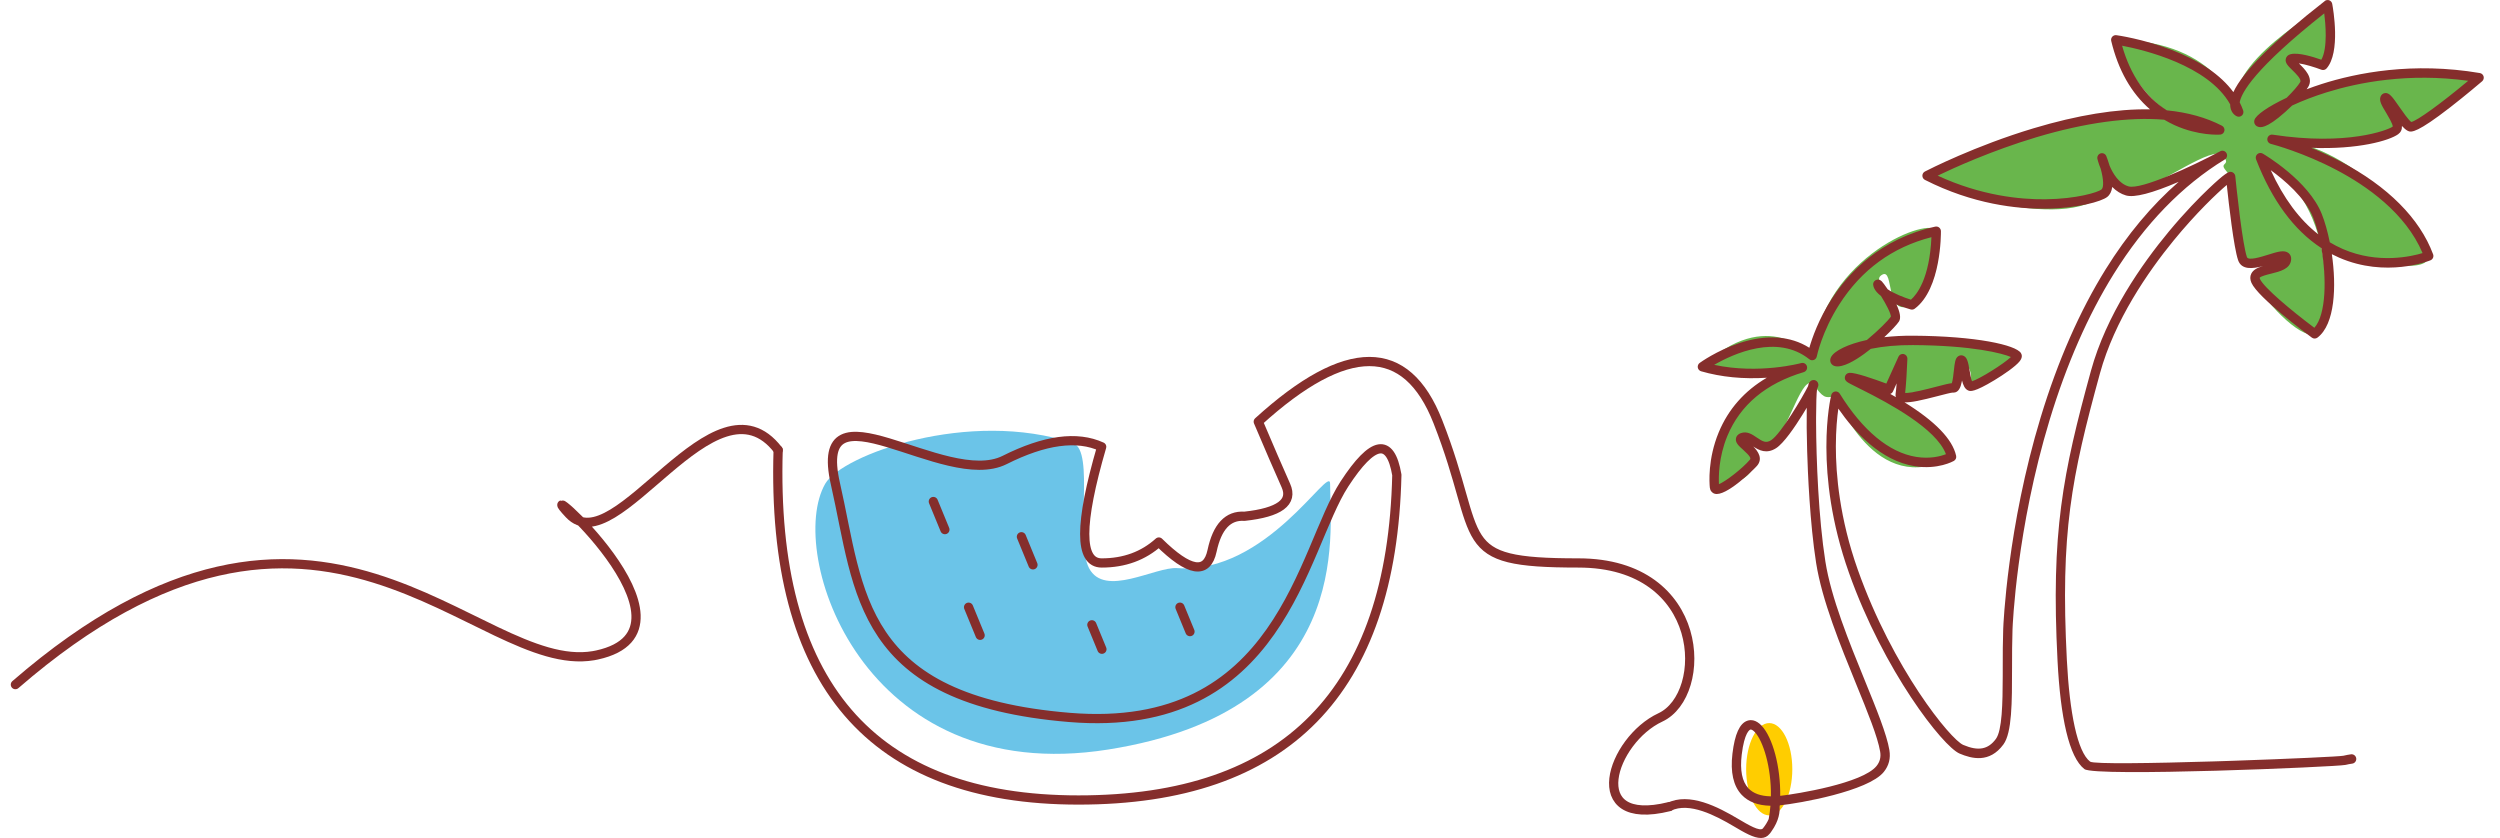 <svg height="109" viewBox="0 0 325 109" width="325" xmlns="http://www.w3.org/2000/svg"><g fill="none" fill-rule="evenodd"><g transform="translate(1.761 55.283)"><path d="m.239 33.717c39.716-34.425 59.816-1.167 75.146-3.761l.463-.09c15.389-3.363-9.681-24.786-3.609-18.311 6.072 6.475 18.895-19.067 27.158-8.337" stroke="#852e2c" stroke-linecap="round" stroke-linejoin="round" stroke-width="1.2"/><ellipse cx="228.239" cy="44.717" fill="#ffcd00" rx="3" ry="6"/></g><g transform="translate(100.784 46.228)"><path d="m6.497 16.655c2.161-3.752 18.739-9.796 32.219-5.268 2.877.966.178 12.594 2.072 16.239 2.023 3.894 8.626-.207 11.475 0 11.632.845 19.866-13.597 19.866-10.971 0 6.693 3.181 29.482-28.851 34.556s-41.909-25.655-36.781-34.556z" fill="#6bc4e8"/><g stroke="#852e2c" stroke-linecap="round" stroke-linejoin="round" stroke-width="1.2"><path d="m.375 12.273c-.923 30.332 12.091 45.499 39.044 45.499 26.952 0 40.748-14.086 41.387-42.258-.839-4.893-3.108-4.505-6.807 1.164-5.548 8.504-8.203 32.646-35.761 30.359s-27.217-16.32-30.415-30.359c-3.198-14.039 14.195.813 21.995-3.107 5.2-2.613 9.406-3.185 12.617-1.715-2.942 10.067-2.942 15.101 0 15.101 2.942 0 5.419-.907 7.432-2.722 3.946 3.895 6.252 4.275 6.919 1.141.667-3.134 2.072-4.631 4.214-4.49 4.554-.493 6.348-1.824 5.382-3.993-.966-2.169-2.163-4.936-3.591-8.302 11.471-10.429 19.254-10.429 23.348 0 6.141 15.643 1.593 18.365 18.268 18.365 16.675 0 17.014 17.12 10.66 20.08-6.354 2.959-10.131 14.404 1.149 11.601"/><path d="m20.619 18.953 1.375 3.706" transform="matrix(.999 -.035 .035 .999 -.713 .756)"/><path d="m32.073 23.535 1.375 3.706" transform="matrix(.999 -.035 .035 .999 -.866 1.159)"/><path d="m25.2 32.698 1.375 3.706" transform="matrix(.999 -.035 .035 .999 -1.19 .925)"/><path d="m41.227 34.992 1.195 3.222" transform="matrix(.999 -.035 .035 .999 -1.252 1.482)"/><path d="m52.681 32.701 1.195 3.222" transform="matrix(.999 -.035 .035 .999 -1.165 1.88)"/></g></g><g transform="translate(216)"><path d="m73.982 22.964s.007 9.548 1.545 10.655c1.536 1.108 5.497-1.529 5.714.098.216 1.627-4.638.631-3.998 2.801.64 2.169 5.844 7.705 7.663 6.881 1.819-.824 3.727-16.554-7.053-22.906 0 0 2.364 9.94 9.99 12.213 7.627 2.275 13.066 2.785 11.693-.375-1.373-3.159-9.95-13.884-20.179-14.226 0 0 16.165 1.743 16.048-1.154-.118-2.897-2.771-3.921-1.37-4.171 1.402-.249 1.783 3.543 3.221 3.663 1.438.119 9.057-5.019 9.029-6.346-.028-1.327-24.851-1.301-28.578 5.783 0 0 3.374-.078 5.846-4.905 0 0 .658-.812-1.604-3.349 0 0 2.258-.656 4.048.866 0 0 2.61-3.139.593-7.882 0 0-14.366 8.007-11.552 13.945 0 0-2.306-9.289-15.995-9.385 0 0 3.504 11.242 13.534 11.71 0 0-3.312-3.011-13.443-1.848-10.131 1.163-24.182 6.424-24.624 7.799-.444 1.375 17.928 7.592 23.047 2.283 0 0 .804-1.998-.303-4.598 0 0 1.332 5.25 4.559 4.292 3.228-.957 9.857-5.92 11.096-4.609 1.241 1.31-.385.89.343 1.826z" fill="#69b64c"/><path d="m22.65 51.493s5.16 13.521 15.053 7.885c0 0-5.546-7.895-13.235-10.304l5.068 1.559 1.816-4.016-.325 4.662s4.691-.636 6.887-.86c2.196-.224-.79-4.709 1.062-3.62 1.853 1.088 1.134 3.397 1.134 3.397s6.352-1.446 6.099-3.973c-.254-2.528-22.25-3.8-22.904.736 0 0 6.273-2.235 7.053-5.507.782-3.271-3.331-4.769-1.684-5.734 1.645-.965.257 5.72 3.879 3.915 3.622-1.805 3.678-7.557 3.159-9.579-.52-2.022-14.586 3.081-16.126 16.166 0 0-5.889-6.582-14.275 1.453 0 0 8.018.94 13.006.113 0 0-13.237 3.901-11.436 15.529 0 0 5.023-.363 5.071-3.163.048-2.8-3.272-2.607-1.438-3.274 1.835-.665 1.988 3.221 4.049.865 2.06-2.354 3.825-9.327 5.172-7.708 1.347 1.619 1.363 1.777 2.915 1.459" fill="#69b64c"/><path d="m86.22.128c.166-.129.391-.163.587-.088.196.075.342.25.381.458.12.64 1.116 6.31-.737 8.402-.166.187-.434.254-.669.165-.86-.329-2.084-.704-2.93-.827.771.75 1.925 1.88 1.22 3.056-.056.093-.125.197-.206.311.636-.241 1.284-.468 1.929-.675 4.58-1.467 11.87-2.908 20.589-1.433.232.039.422.212.485.44.063.229-.013.475-.191.629-.214.183-2.129 1.817-4.161 3.393-4.228 3.279-5.028 3.27-5.449 3.077l-.05-.024c-.016-.008-.032-.017-.047-.025-.218-.116-.45-.314-.719-.613.026.461-.14.823-.495 1.078-1.145.823-5.187 2.005-11.294 1.765 1.319.542 2.601 1.14 3.818 1.779 6.126 3.221 10.283 7.391 12.022 12.061.116.313-.033.656-.341.782-.234.095-5.788 2.297-11.863-.34-.323-.14-.645-.293-.959-.456.606 4.149.427 9.12-1.872 10.849-.215.161-.506.163-.722.003-.714-.527-6.999-5.202-7.857-7.125-.191-.429-.201-.827-.027-1.184.259-.533.839-.797 1.526-.998-1.356.366-2.794.523-3.236-.767-.563-1.646-1.202-7.245-1.47-9.776-1.262 1.061-3.988 3.647-6.913 7.222-3.321 4.06-7.679 10.352-9.577 17.274-3.721 13.564-5.153 20.733-4.301 37.275.351 6.824 1.368 11.927 3.022 13.195.442.338 8.118.215 15.951-.025l.959-.03c.32-.01.639-.02.958-.031l.954-.032c7.131-.242 13.663-.547 14.112-.648.346-.077.672-.151.993-.187.338-.035.634.208.671.54.018.162-.028.322-.129.45-.101.128-.246.208-.407.226-.256.029-.552.095-.865.165-1.151.258-32.583 1.579-33.933.545-2.007-1.538-3.119-6.702-3.5-14.106-.857-16.647.665-24.26 4.343-37.664 2-7.291 6.606-13.867 10.119-18.101 2.119-2.554 3.986-4.444 5.18-5.58 2.143-2.04 2.594-2.197 2.833-2.195l.044.002.021.002c.299.026.538.262.568.562.044.441.265 2.61.554 4.898l.084.656c.272 2.078.591 4.129.876 4.963.172.504 1.849-.024 2.749-.307 1.228-.386 2.115-.665 2.666-.215.144.118.378.388.33.879-.114 1.186-1.443 1.513-2.615 1.801-.448.11-1.378.339-1.477.543-.001.012.009.069.044.146.487 1.091 3.991 4.041 7.069 6.344 1.574-1.756 1.58-6.572.91-10.364-3.566-2.322-6.421-6.201-8.488-11.529-.094-.242-.025-.518.17-.687.196-.169.477-.195.7-.065.242.141 5.943 3.509 7.671 7.848.403 1.011.764 2.283 1.044 3.68.55.332 1.125.628 1.708.881 4.572 1.984 8.96.948 10.354.524-2.21-5.225-7.3-8.759-11.194-10.808-4.261-2.243-8.138-3.287-8.502-3.382l-.028-.007c-.316-.08-.512-.393-.448-.714.064-.321.367-.532.687-.484 9.626 1.478 14.954-.58 15.603-1.047.015-.03.065-.279-.868-1.821-.555-.918-.922-1.524-.716-2.069.098-.259.312-.434.572-.467.572-.075.956.472 1.878 1.798.464.668 1.159 1.667 1.546 1.958.763-.156 3.897-2.423 7.403-5.355-7.778-1.068-14.276.216-18.373 1.49-1.622.504-3.141 1.084-4.515 1.724-.292.286-.588.563-.881.824-2.582 2.306-3.3 2.032-3.606 1.915-.339-.13-.516-.483-.42-.84.177-.657 1.784-1.771 4.196-2.909.843-.831 1.486-1.575 1.766-2.042.207-.346-.599-1.13-1.032-1.551-.551-.537-.986-.959-.843-1.495.045-.168.188-.467.645-.58.977-.244 2.875.337 3.97.725.854-1.513.535-4.797.377-6.026-9.044 7.158-10.776 10.311-10.991 11.567.175.344.327.697.452 1.052.079.225.02.477-.149.643-.17.166-.422.218-.643.132-.076-.029-.744-.315-.877-1.235-.015-.106-.023-.218-.022-.333-2.861-5.099-11.277-7.095-14.05-7.623 1.089 3.823 3.045 6.649 5.816 8.401 2.708.265 5.12.938 7.169 2.002.241.125.371.399.317.667-.055.269-.277.465-.551.487-.115.009-2.83.181-5.939-1.234-.456-.207-.905-.444-1.333-.702-4.583-.397-10.334.392-16.631 2.281-5.815 1.744-10.779 4.007-12.821 4.99 5.616 2.602 10.71 3.109 14.01 3.072 4.085-.045 6.824-.914 7.279-1.268.325-.254.287-1.315-.097-2.702-.292-.7-.42-1.25-.425-1.273-.072-.308.107-.626.407-.722.301-.096.628.059.747.353.072.18.259.662.433 1.263.432 1.014 1.213 2.313 2.456 2.672 1.613.467 8.166-2.552 11.919-4.563.292-.157.65-.053.813.238.164.29.07.652-.213.825-5.542 3.382-10.406 8.4-14.459 14.916-3.327 5.35-6.128 11.732-8.323 18.969-4.29 14.139-4.797 26.665-4.817 27.192-.059 1.605-.06 3.317-.061 4.972-.001 4.549-.003 8.475-1.125 10.003-1.808 2.46-4.117 1.854-5.695 1.184-2.176-.923-9.868-10.76-14.386-23.508-4.646-13.107-2.398-22.701-2.301-23.103.058-.239.252-.419.494-.458.236-.039.482.072.611.279 2.995 4.817 6.433 7.661 9.942 8.222 1.796.287 3.163-.08 3.865-.352-1.238-3.354-7.625-6.725-10.712-8.277l-.621-.311c-.466-.232-.835-.416-1.101-.559-.388-.208-.789-.424-.701-.912.051-.279.28-.487.571-.516.734-.073 3.292.827 4.813 1.395l1.581-3.496c.12-.266.412-.41.693-.342.282.068.478.329.466.62-.003.075-.048 1.16-.12 2.326l-.027.413c-.042.621-.091 1.233-.146 1.7.78.042 2.935-.524 3.996-.8 1.084-.283 1.692-.438 2.073-.47.123-.334.212-1.159.261-1.614.12-1.114.189-1.617.554-1.88.166-.119.366-.16.561-.115.621.139.747.867.937 1.97.067.385.185 1.074.31 1.388.974-.293 4.126-2.259 5.059-3.152-1.048-.467-4.972-1.505-12.722-1.552-2.005-.012-3.853.152-5.492.488-1.07.856-2.584 1.926-3.758 2.207-.243.057-.978.233-1.356-.241-.19-.238-.217-.56-.073-.861.406-.846 2.241-1.731 4.679-2.257 1.526-1.254 2.797-2.568 3.121-3.027.015-.394-.646-1.667-1.293-2.695-.436-.333-.735-.675-.888-1.018-.075-.169-.305-.682.135-.995.072-.051.45-.283.857.11.108.104.426.52.774 1.039.819.56 2.123 1.071 3.019 1.348.756-.66 2.426-2.719 2.664-8.126-5.073 1.301-9.105 4.244-11.984 8.75-2.269 3.551-2.914 6.728-2.92 6.759-.041.207-.19.381-.387.454-.197.073-.421.037-.586-.094-4.173-3.328-9.883-.709-12.366.728 5.855 1.254 11.26-.216 11.315-.232.325-.088.652.097.744.422.091.321-.094.659-.411.754-4.919 1.47-8.262 4.263-9.936 8.302-1.151 2.777-1.14 5.359-1.092 6.264.845-.34 2.99-1.972 4.029-3.184.15-.175.051-.443-.899-1.295-.573-.514-1.025-.92-.917-1.484.041-.216.185-.508.633-.67.81-.295 1.481.165 2.074.571.742.508 1.194.774 1.855.353 1.259-.803 4.091-5.578 4.813-7.038.073-.393.164-.489.244-.574.264-.282.555-.226.668-.189.221.073.39.279.419.513.017.134.018.237-.165.628-.074.548-.122 1.89-.126 3.715l0.0.626c.016 4.823.322 12.457 1.206 18.076.744 4.725 3.079 10.449 5.139 15.499 1.524 3.738 2.839 6.962 3.185 9.025.179 1.067-.067 2.024-.733 2.844-2.029 2.5-10.989 4.085-13.513 4.337 0 0-.008.054-.023.15l-.008.045c.044.599-.043 1.782-1.061 3.197-.056.088-.114.169-.173.246l-.013.003c-.014.018-.029.037-.044.055-.302.378-.675.54-1.107.549-.958.019-2.203-.717-3.576-1.53-2.328-1.378-5.787-3.192-8.163-2.003l-.497-1.008c2.918-1.459 6.665.526 9.225 2.041 1.35.8 2.881 1.705 3.247 1.247.352-.441.59-.849.749-1.211.103-.564.178-1.142.226-1.727l-.01-0c-1.615-.033-2.869-.51-3.727-1.419-1.084-1.148-1.489-2.947-1.203-5.348.304-2.549.94-3.952 1.946-4.289.428-.143 1.094-.149 1.839.637 1.463 1.544 2.477 5.37 2.426 9.13 2.243-.256 10.699-1.632 12.519-3.876.439-.542.595-1.152.475-1.865-.323-1.93-1.615-5.097-3.111-8.764-2.085-5.112-4.448-10.907-5.215-15.772-.816-5.186-1.087-11.885-1.165-14.524-.063-2.109-.082-4.101-.053-5.658-.18.303-.363.605-.548.901-1.018 1.639-2.442 3.726-3.443 4.365-1.237.788-2.216.274-2.96-.221.65.663 1.276 1.587.484 2.512-.352.412-4.057 4.088-5.515 3.624-.348-.111-.58-.41-.619-.8-.059-.59-.282-3.705 1.156-7.174 1.248-3.011 3.351-5.399 6.253-7.101-3.058.199-5.93-.084-8.543-.84-.222-.064-.391-.254-.43-.483s.056-.465.243-.601c.089-.065 2.207-1.595 5.105-2.563 3.53-1.178 6.691-.973 9.154.593.364-1.276 1.198-3.679 2.865-6.288 2.202-3.446 6.332-7.885 13.503-9.463.179-.039.364.004.508.119.143.115.227.287.229.471.004.306.05 7.517-3.407 10.08-.151.112-.342.147-.523.097-.162-.046-.961-.277-1.854-.65.49 1.049.602 1.792.333 2.212-.248.386-1.017 1.205-1.914 2.044 1.184-.136 2.443-.201 3.748-.193 8.211.051 13.353 1.202 14.019 2.261.139.221.22.587-.178 1.079-.544.671-2.039 1.699-3.257 2.437-2.685 1.626-3.162 1.445-3.391 1.357-.463-.177-.687-.705-.835-1.312l-0.0.001-.028.153c-.147.76-.418 1.398-1.049 1.423l-.131-.003c-.19-.004-1.136.243-1.828.423l-.054.014c-2.189.571-3.545.872-4.39.826 3.985 2.461 6.244 4.799 6.717 6.955.058.264-.06.531-.294.664-.084.048-2.092 1.169-5.086.689-4.405-.705-7.812-4.414-9.934-7.489-.154 1.095-.32 2.77-.323 4.889-.005 3.64.485 9.376 2.847 16.039 4.57 12.894 12.063 22.092 13.714 22.792 1.961.832 3.232.598 4.248-.784.804-1.094.878-4.582.886-8.187l.001-.722 0-.361c.001-1.671.001-3.395.061-5.023.02-.534.542-13.239 4.869-27.504 2.227-7.34 5.072-13.82 8.456-19.26 2.785-4.478 5.976-8.298 9.489-11.363-3.465 1.491-5.771 2.086-6.856 1.772-.65-.188-1.25-.558-1.785-1.102-.078.585-.298 1.022-.655 1.301-.753.588-3.818 1.479-8.009 1.525-3.71.041-9.442-.575-15.684-3.744-.204-.104-.332-.312-.334-.543-.001-.231.125-.44.328-.547l.026-.013c.446-.23 6.516-3.331 14.099-5.607 5.721-1.717 10.813-2.545 15.14-2.46-2.437-2.112-4.133-5.103-5.043-8.894-.047-.197.005-.404.139-.554.135-.15.334-.223.533-.196.138.019 3.434.48 7.134 1.895 3.715 1.421 6.431 3.273 8.075 5.508 1.226-2.661 5.223-6.643 11.885-11.841zm-74.612 94.711c-.009 0-.017 0-.025.001-.013.001-.025.004-.038.008-.078.026-.774.34-1.124 3.275-.241 2.022.054 3.489.877 4.36.627.663 1.592 1.013 2.871 1.039.016 0.0.032.001.047.001.064-3.779-1.008-7.207-2.094-8.352-.198-.209-.384-.328-.515-.331zm18.952-44.995-.471 1.043c-.071.158-.202.271-.354.324.247.138.491.276.727.413-.045-.133-.057-.28-.035-.432.044-.306.089-.758.134-1.348zm48.639-27.718c1.653 3.631 3.738 6.439 6.203 8.355-.207-.823-.442-1.566-.699-2.212-1.029-2.585-3.771-4.886-5.504-6.143z" fill="#852e2c"/></g></g></svg>